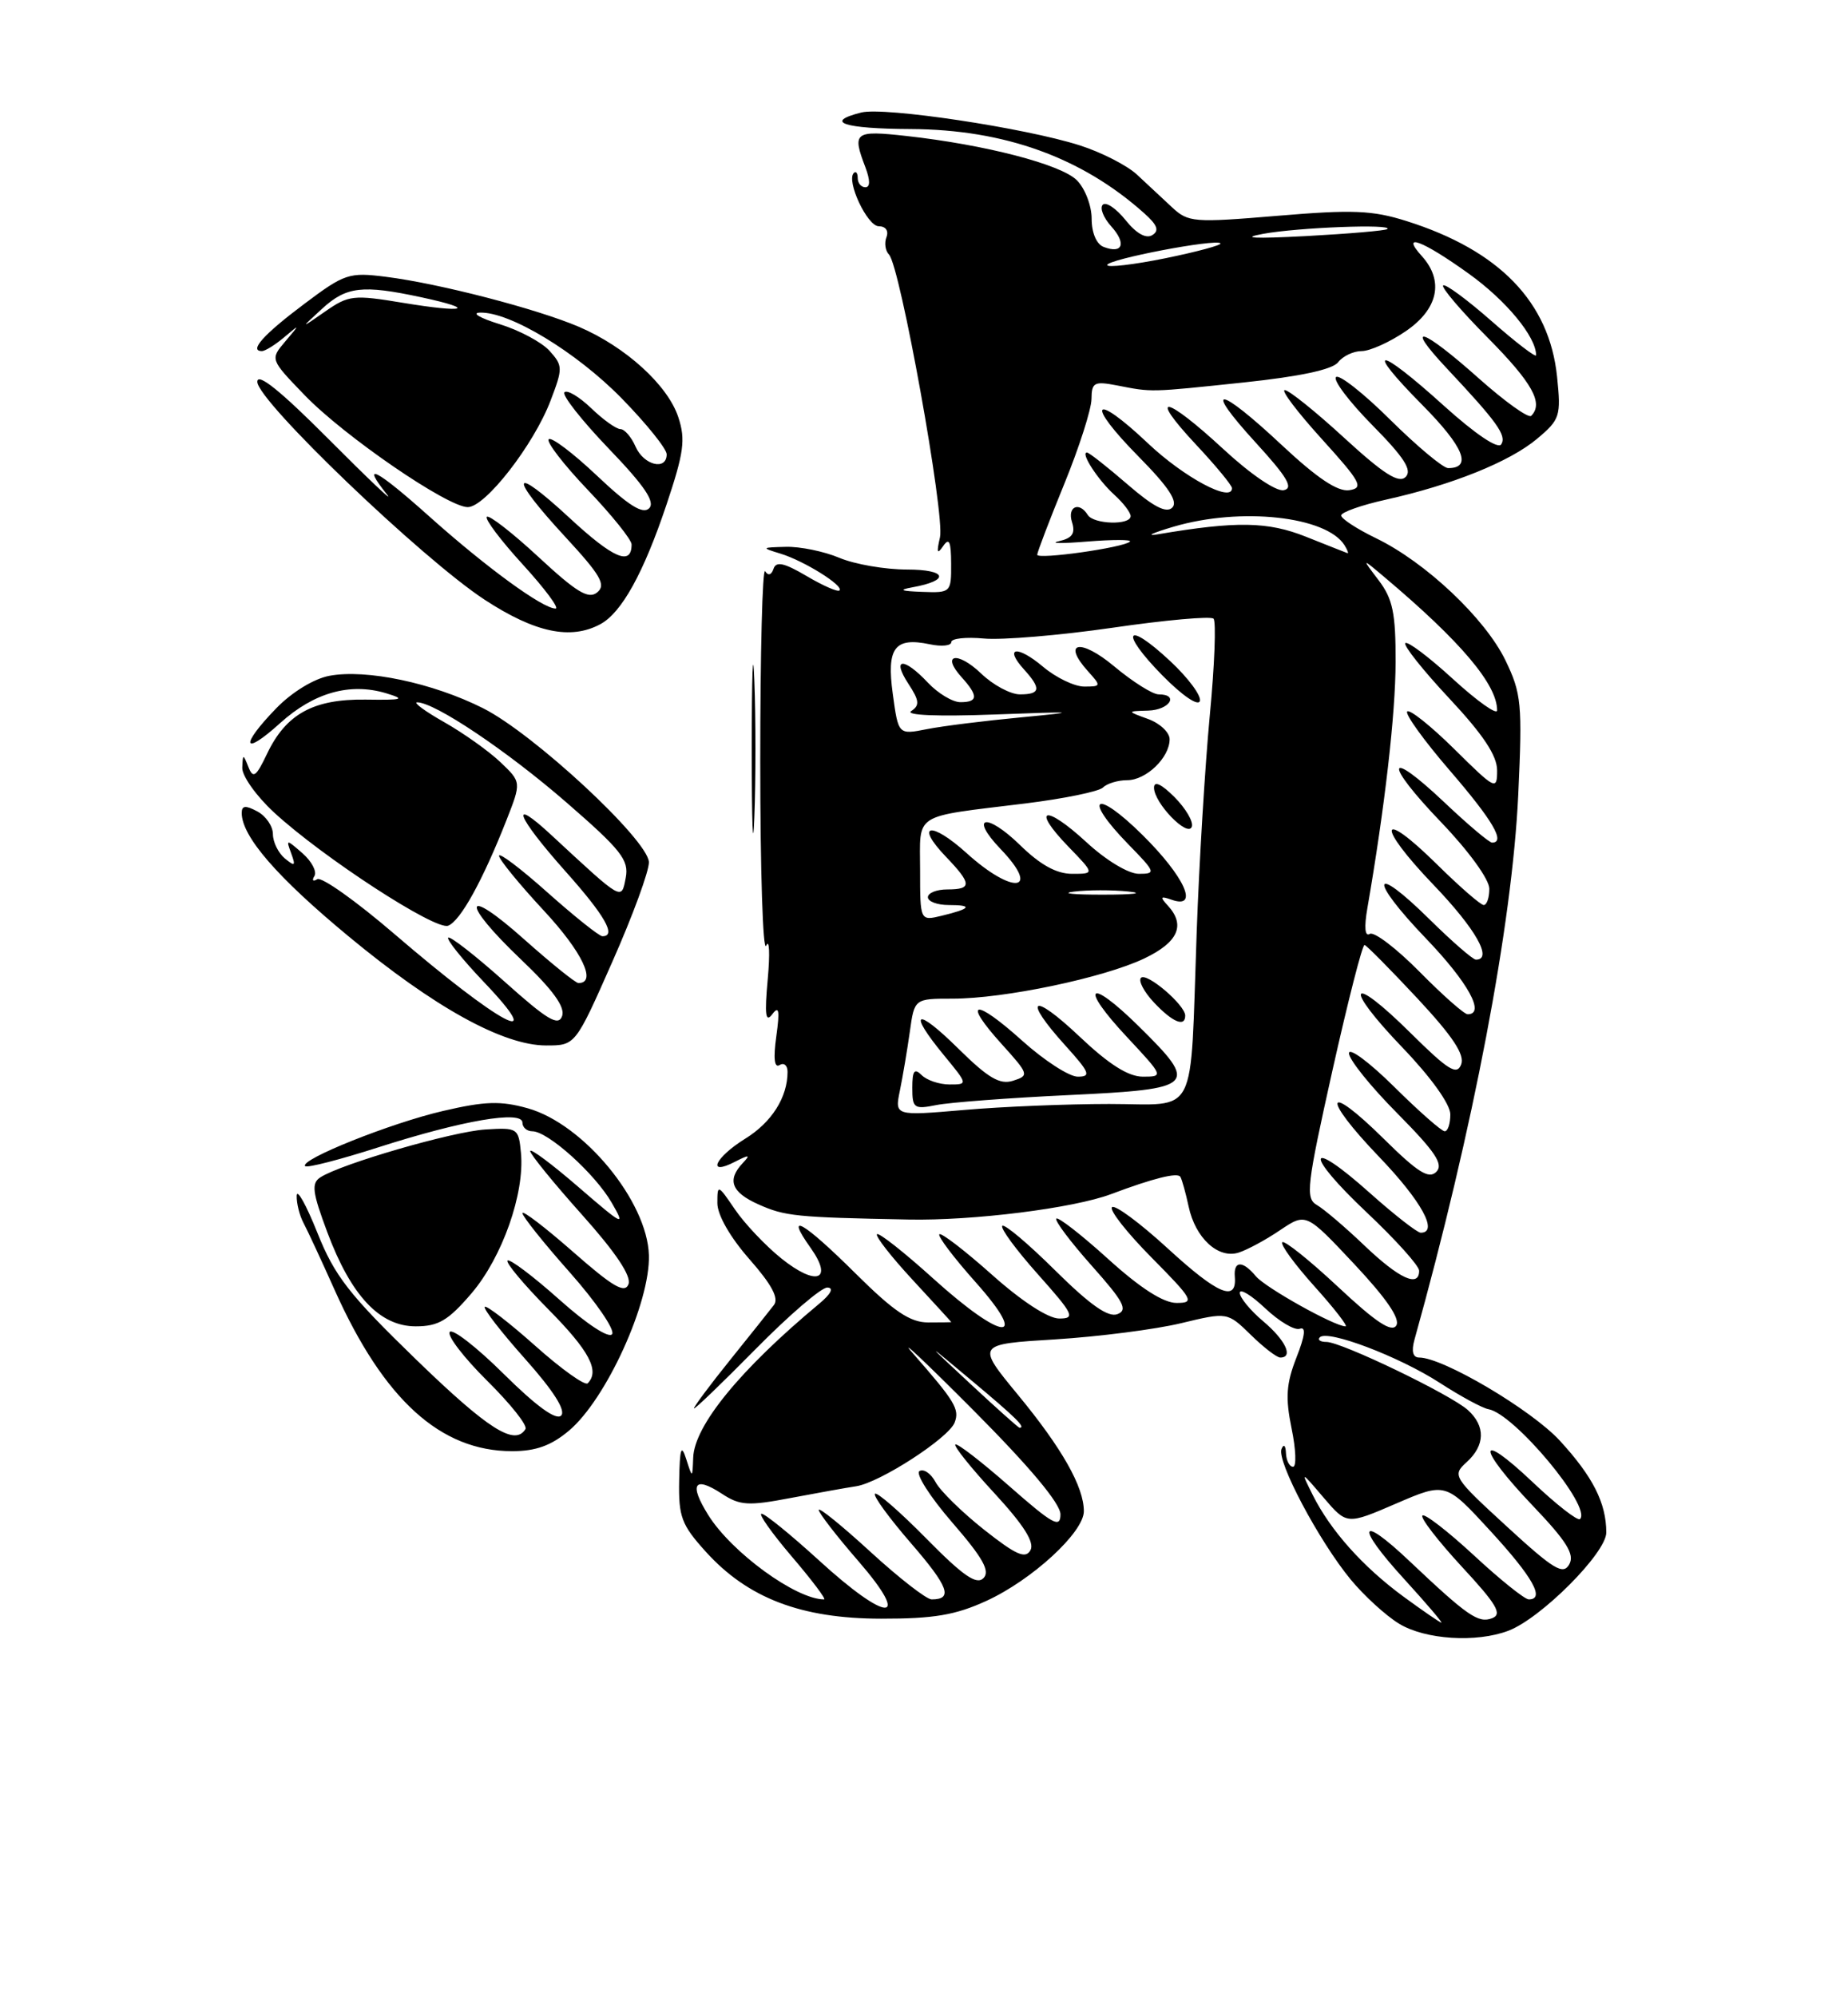 <?xml version="1.0" encoding="UTF-8" standalone="no"?>
<!DOCTYPE svg PUBLIC "-//W3C//DTD SVG 1.1//EN" "http://www.w3.org/Graphics/SVG/1.1/DTD/svg11.dtd" >
<svg xmlns="http://www.w3.org/2000/svg" xmlns:xlink="http://www.w3.org/1999/xlink" version="1.1" viewBox="0 0 237 256">
 <g >
 <path fill="currentColor"
d=" M 193.46 209.01 C 197.64 207.42 206.00 199.04 206.00 196.43 C 206.00 192.65 204.28 189.26 200.03 184.64 C 196.37 180.68 185.07 174.00 182.01 174.00 C 181.20 174.00 180.99 173.21 181.39 171.75 C 188.95 144.68 193.93 118.50 194.71 101.87 C 195.25 90.18 195.12 88.89 193.07 84.64 C 190.46 79.26 182.84 72.07 176.48 68.99 C 174.02 67.80 172.00 66.48 172.00 66.07 C 172.00 65.66 174.59 64.74 177.75 64.04 C 186.26 62.15 193.63 59.18 197.14 56.23 C 200.07 53.77 200.21 53.32 199.69 48.29 C 198.70 38.71 192.29 32.09 180.37 28.33 C 176.00 26.95 173.44 26.85 163.85 27.66 C 153.07 28.56 152.39 28.51 150.30 26.56 C 149.10 25.43 147.07 23.54 145.80 22.37 C 144.54 21.20 141.25 19.52 138.50 18.64 C 131.52 16.40 113.41 13.68 110.46 14.42 C 105.60 15.64 108.17 16.50 116.81 16.54 C 128.82 16.60 138.75 20.18 146.76 27.35 C 148.44 28.85 148.70 29.57 147.77 30.14 C 146.97 30.63 145.71 29.92 144.35 28.21 C 143.15 26.72 141.84 25.83 141.43 26.24 C 141.02 26.65 141.50 27.89 142.50 29.00 C 144.49 31.20 143.99 32.59 141.54 31.65 C 140.62 31.30 140.00 29.84 140.00 28.03 C 140.00 26.36 139.15 24.15 138.10 23.10 C 136.07 21.07 126.37 18.55 116.25 17.43 C 109.58 16.69 109.26 16.93 110.98 21.43 C 111.61 23.10 111.61 24.00 110.98 24.00 C 110.44 24.00 110.00 23.47 110.00 22.83 C 110.00 22.19 109.77 21.89 109.50 22.17 C 108.49 23.17 111.23 29.00 112.70 29.00 C 113.58 29.00 113.99 29.58 113.69 30.38 C 113.39 31.14 113.54 32.15 114.01 32.63 C 115.44 34.08 121.20 66.04 120.55 68.87 C 120.09 70.84 120.19 71.12 120.95 70.00 C 121.73 68.86 121.97 69.39 121.98 72.25 C 122.00 75.94 121.94 76.00 118.25 75.86 C 115.52 75.76 115.18 75.61 117.00 75.28 C 121.89 74.40 121.47 73.00 116.32 73.00 C 113.53 73.00 109.63 72.33 107.65 71.50 C 105.68 70.67 102.59 70.04 100.78 70.09 C 97.63 70.17 97.60 70.20 100.09 70.96 C 103.09 71.87 108.25 75.08 107.66 75.68 C 107.43 75.90 105.54 75.07 103.44 73.83 C 100.55 72.13 99.53 71.91 99.20 72.91 C 98.93 73.71 98.51 73.83 98.13 73.22 C 97.78 72.66 97.50 83.62 97.50 97.57 C 97.50 111.52 97.84 122.16 98.26 121.21 C 98.67 120.27 98.76 122.20 98.46 125.50 C 98.04 130.07 98.18 131.14 99.04 130.00 C 99.90 128.85 100.02 129.49 99.56 132.82 C 99.16 135.66 99.31 136.93 99.98 136.51 C 100.54 136.17 101.00 136.55 101.00 137.38 C 101.00 140.65 98.97 143.85 95.57 145.95 C 91.67 148.37 90.58 150.80 94.25 148.91 C 96.11 147.96 96.28 147.99 95.25 149.08 C 93.21 151.24 93.80 152.82 97.25 154.36 C 100.67 155.89 102.03 156.03 116.50 156.31 C 124.79 156.48 137.69 154.86 142.50 153.05 C 147.93 151.01 151.03 150.24 151.38 150.84 C 151.59 151.20 152.07 152.92 152.44 154.65 C 153.30 158.69 156.23 161.38 158.85 160.55 C 159.95 160.20 162.35 158.91 164.17 157.67 C 167.50 155.44 167.50 155.44 173.68 162.02 C 177.79 166.40 179.60 169.03 179.07 169.89 C 178.49 170.83 176.43 169.46 171.61 164.95 C 167.94 161.52 164.72 158.95 164.45 159.22 C 164.17 159.50 166.02 162.03 168.56 164.86 C 171.11 167.69 172.90 170.00 172.56 170.00 C 171.15 170.00 162.28 165.04 161.06 163.58 C 159.37 161.54 158.19 161.57 158.36 163.64 C 158.64 166.94 156.20 165.92 149.81 160.06 C 146.21 156.76 142.97 154.36 142.61 154.73 C 142.24 155.09 144.53 158.00 147.69 161.19 C 153.02 166.58 153.25 167.00 150.89 167.00 C 149.20 167.00 146.25 165.11 142.13 161.38 C 138.71 158.28 135.71 155.95 135.47 156.19 C 135.23 156.44 137.27 159.15 140.00 162.22 C 144.11 166.83 144.69 167.91 143.30 168.44 C 142.12 168.89 139.80 167.26 135.34 162.85 C 131.88 159.42 128.82 156.84 128.54 157.12 C 128.26 157.41 130.31 160.19 133.10 163.32 C 137.70 168.48 137.95 169.00 135.83 169.00 C 134.42 168.99 131.02 166.78 127.20 163.37 C 123.74 160.29 120.71 157.96 120.47 158.20 C 120.23 158.44 122.31 161.19 125.10 164.32 C 132.16 172.24 128.64 171.96 119.69 163.88 C 115.96 160.51 112.71 157.95 112.47 158.19 C 112.23 158.43 114.28 161.06 117.02 164.02 C 119.76 166.98 122.00 169.43 122.00 169.46 C 122.00 169.48 120.66 169.50 119.03 169.50 C 116.72 169.50 114.64 168.10 109.75 163.25 C 103.01 156.56 100.55 155.16 103.95 159.93 C 106.93 164.12 104.69 164.91 100.17 161.27 C 98.15 159.64 95.49 156.83 94.25 155.01 C 92.06 151.79 92.00 151.77 92.00 154.21 C 92.00 155.72 93.63 158.57 96.10 161.38 C 98.97 164.64 99.92 166.41 99.25 167.27 C 98.73 167.95 96.21 171.11 93.65 174.29 C 91.09 177.47 89.00 180.27 89.00 180.51 C 89.00 180.74 92.53 177.35 96.85 172.97 C 101.17 168.59 105.33 165.01 106.10 165.03 C 106.97 165.05 106.58 165.84 105.05 167.11 C 94.96 175.50 89.05 182.71 88.90 186.83 C 88.80 189.50 88.80 189.50 88.00 187.00 C 87.37 185.03 87.18 185.62 87.10 189.75 C 87.01 194.41 87.39 195.43 90.51 198.88 C 95.90 204.84 102.74 207.46 113.00 207.47 C 119.75 207.48 122.53 207.01 126.50 205.19 C 132.36 202.51 139.00 196.40 139.00 193.70 C 139.00 190.57 136.21 185.64 130.55 178.78 C 125.20 172.29 125.20 172.29 135.35 171.67 C 140.93 171.32 148.18 170.39 151.46 169.60 C 157.41 168.17 157.41 168.17 160.40 171.08 C 162.04 172.69 163.74 174.00 164.19 174.00 C 165.92 174.00 164.86 171.76 162.00 169.35 C 160.35 167.96 159.00 166.32 159.00 165.71 C 159.00 165.11 160.46 165.99 162.25 167.68 C 164.04 169.37 166.04 170.56 166.70 170.31 C 167.51 170.01 167.37 171.19 166.26 174.01 C 164.96 177.34 164.83 179.12 165.64 183.08 C 166.20 185.78 166.28 188.00 165.83 188.00 C 165.37 188.00 164.96 187.21 164.92 186.25 C 164.88 185.25 164.63 185.03 164.35 185.72 C 163.72 187.28 169.14 197.50 173.22 202.45 C 174.94 204.53 177.73 207.08 179.42 208.11 C 182.78 210.16 189.34 210.58 193.46 209.01 Z  M 72.97 183.37 C 77.74 179.36 83.39 166.96 83.22 160.89 C 83.02 153.97 74.84 144.06 67.68 142.05 C 64.21 141.08 62.20 141.14 56.84 142.39 C 50.12 143.94 38.33 148.66 39.14 149.47 C 39.39 149.72 43.62 148.63 48.54 147.05 C 59.31 143.60 67.00 142.28 67.00 143.89 C 67.00 144.50 67.57 145.00 68.27 145.00 C 70.26 145.00 76.29 150.42 78.44 154.14 C 80.26 157.28 79.98 157.15 74.19 152.15 C 70.79 149.21 68.00 147.13 68.00 147.54 C 68.00 147.94 70.97 151.59 74.60 155.65 C 78.96 160.52 81.00 163.56 80.60 164.60 C 80.13 165.83 78.60 164.94 73.50 160.46 C 69.92 157.32 67.00 155.09 67.00 155.49 C 67.00 155.90 69.73 159.32 73.08 163.09 C 76.42 166.86 78.86 170.41 78.51 170.99 C 78.13 171.60 75.30 169.76 71.72 166.56 C 68.34 163.55 65.36 161.31 65.09 161.57 C 64.83 161.84 67.18 164.64 70.31 167.81 C 75.58 173.13 76.95 175.71 75.37 177.30 C 75.02 177.64 72.00 175.49 68.66 172.51 C 65.31 169.53 62.39 167.28 62.17 167.50 C 61.94 167.72 64.27 170.73 67.35 174.18 C 71.00 178.28 72.60 180.80 71.96 181.44 C 71.32 182.08 68.77 180.23 64.61 176.11 C 61.11 172.64 57.98 170.22 57.67 170.73 C 57.35 171.24 59.53 174.06 62.50 177.00 C 65.47 179.94 67.68 182.71 67.39 183.17 C 66.03 185.38 62.60 183.20 53.36 174.25 C 44.78 165.94 42.91 163.54 40.70 158.00 C 39.27 154.43 38.08 152.29 38.05 153.26 C 38.02 154.23 38.42 155.81 38.93 156.76 C 39.44 157.72 41.24 161.59 42.93 165.37 C 49.22 179.40 56.49 186.00 65.67 186.00 C 68.72 186.00 70.69 185.29 72.97 183.37 Z  M 60.46 165.78 C 64.41 161.16 67.31 152.94 66.81 147.77 C 66.51 144.59 66.38 144.51 62.24 144.77 C 58.01 145.04 43.79 149.16 41.09 150.90 C 39.91 151.67 40.05 152.79 41.98 157.95 C 45.03 166.09 48.70 170.00 53.32 170.00 C 56.22 170.00 57.48 169.26 60.46 165.78 Z  M 78.54 123.25 C 81.16 117.34 83.26 111.60 83.22 110.50 C 83.09 107.63 68.41 94.01 61.94 90.77 C 55.50 87.53 46.96 85.73 42.24 86.62 C 40.26 86.99 37.43 88.72 35.43 90.78 C 30.72 95.63 31.10 97.05 35.94 92.67 C 40.26 88.77 44.88 87.47 49.50 88.85 C 52.07 89.63 51.70 89.74 46.88 89.67 C 40.20 89.58 36.68 91.51 34.25 96.61 C 32.84 99.57 32.46 99.84 31.86 98.31 C 31.18 96.61 31.14 96.61 31.07 98.40 C 31.03 99.45 32.86 102.02 35.13 104.12 C 41.35 109.86 55.83 119.28 57.47 118.65 C 59.04 118.05 61.88 112.91 64.93 105.18 C 66.87 100.25 66.87 100.25 64.19 97.70 C 62.71 96.29 59.48 93.99 57.00 92.58 C 54.52 91.18 52.95 90.02 53.50 90.02 C 55.75 90.02 64.99 96.21 72.62 102.83 C 79.67 108.95 80.68 110.23 80.25 112.50 C 79.68 115.43 79.93 115.57 70.75 107.07 C 65.19 101.91 66.22 104.61 72.50 111.66 C 77.60 117.37 79.10 120.01 77.25 120.00 C 76.84 119.99 73.69 117.48 70.25 114.42 C 66.81 111.35 64.00 109.22 64.00 109.69 C 64.00 110.15 66.59 113.32 69.75 116.72 C 74.68 122.02 76.58 126.01 74.18 126.00 C 73.80 125.99 70.69 123.48 67.25 120.42 C 59.35 113.37 59.01 115.55 66.84 123.00 C 70.90 126.86 72.50 129.07 72.09 130.23 C 71.61 131.58 70.19 130.72 64.71 125.82 C 60.97 122.48 57.72 119.95 57.48 120.18 C 57.25 120.42 59.28 122.95 62.00 125.81 C 70.58 134.80 64.11 131.33 50.52 119.66 C 45.66 115.49 41.24 112.35 40.69 112.69 C 40.14 113.03 39.97 112.85 40.32 112.29 C 40.67 111.73 39.99 110.42 38.81 109.38 C 36.70 107.54 36.67 107.54 37.35 109.39 C 37.94 111.00 37.82 111.09 36.52 110.02 C 35.69 109.32 35.00 107.93 35.00 106.91 C 35.00 105.90 34.10 104.59 33.00 104.00 C 31.48 103.19 31.00 103.24 31.00 104.21 C 31.01 107.21 35.52 112.41 44.65 119.97 C 55.69 129.12 64.53 134.00 70.05 134.00 C 73.79 134.00 73.79 134.00 78.54 123.25 Z  M 96.74 87.25 C 96.56 82.44 96.41 86.38 96.41 96.00 C 96.41 105.62 96.56 109.56 96.74 104.75 C 96.93 99.94 96.93 92.06 96.74 87.25 Z  M 76.98 80.01 C 79.71 78.55 82.53 73.47 85.48 64.67 C 87.71 58.01 87.94 56.34 86.99 53.47 C 85.64 49.37 80.24 44.46 74.27 41.90 C 68.91 39.60 56.35 36.34 49.50 35.48 C 44.77 34.88 44.20 35.06 39.00 38.97 C 33.81 42.86 31.89 45.00 33.59 45.00 C 34.00 45.00 35.28 44.21 36.42 43.25 C 38.50 41.50 38.50 41.50 36.57 43.78 C 34.64 46.06 34.64 46.06 39.07 50.65 C 44.13 55.90 57.40 65.00 59.99 65.00 C 62.24 65.00 68.44 57.03 70.60 51.37 C 72.20 47.19 72.19 46.87 70.47 44.96 C 69.47 43.86 66.59 42.32 64.08 41.55 C 61.56 40.77 60.42 40.11 61.55 40.07 C 65.35 39.94 73.89 45.10 79.72 51.05 C 82.90 54.30 85.50 57.53 85.50 58.23 C 85.50 60.36 82.56 59.64 81.51 57.25 C 80.97 56.01 80.09 55.00 79.57 55.00 C 79.04 55.00 77.35 53.80 75.82 52.32 C 74.28 50.85 72.74 49.93 72.39 50.28 C 72.04 50.63 74.59 53.87 78.05 57.48 C 82.66 62.27 84.06 64.34 83.25 65.15 C 82.45 65.95 80.64 64.83 76.56 60.97 C 73.49 58.07 70.70 55.96 70.37 56.30 C 70.04 56.63 72.29 59.55 75.38 62.79 C 78.47 66.03 81.00 69.18 81.00 69.78 C 81.00 72.58 78.67 71.59 73.07 66.41 C 65.50 59.40 65.15 60.88 72.50 68.82 C 77.03 73.72 77.75 74.96 76.60 75.92 C 75.48 76.85 73.97 75.94 69.07 71.40 C 65.70 68.28 62.71 65.96 62.43 66.24 C 62.15 66.52 64.23 69.28 67.06 72.37 C 69.89 75.47 71.77 78.00 71.25 78.00 C 69.59 78.00 62.32 72.69 55.04 66.18 C 48.27 60.12 46.16 59.04 49.66 63.42 C 50.57 64.56 47.20 61.36 42.16 56.30 C 35.95 50.07 33.00 47.70 33.00 48.94 C 33.00 51.38 54.15 71.64 62.17 76.88 C 68.62 81.09 73.17 82.05 76.98 80.01 Z  M 179.96 204.62 C 174.78 200.81 170.64 196.18 168.36 191.63 C 166.80 188.50 166.80 188.50 169.76 191.97 C 172.73 195.44 172.73 195.44 179.06 192.71 C 185.40 189.98 185.40 189.98 191.15 196.24 C 196.59 202.16 198.18 205.00 196.06 205.00 C 195.54 205.00 192.37 202.46 189.03 199.36 C 185.68 196.26 182.70 193.96 182.42 194.25 C 182.13 194.54 184.40 197.47 187.45 200.78 C 191.96 205.64 192.70 206.90 191.36 207.41 C 189.59 208.09 188.22 207.14 180.77 200.10 C 174.27 193.94 173.78 195.50 180.06 202.37 C 182.89 205.47 185.04 207.99 184.85 207.98 C 184.66 207.96 182.46 206.45 179.96 204.62 Z  M 105.00 199.97 C 101.42 196.71 98.13 194.03 97.67 194.02 C 97.22 194.01 98.96 196.47 101.54 199.50 C 104.13 202.53 105.99 205.00 105.69 205.00 C 102.09 205.00 93.84 198.99 90.84 194.20 C 88.34 190.20 89.02 189.13 92.57 191.45 C 94.88 192.97 95.95 193.04 101.35 192.01 C 104.73 191.37 108.53 190.69 109.78 190.50 C 112.80 190.06 121.66 184.33 122.43 182.33 C 123.08 180.62 122.50 179.65 117.06 173.44 C 115.10 171.21 118.56 174.46 124.75 180.67 C 132.07 188.02 136.00 192.71 136.00 194.10 C 136.00 195.93 135.03 195.39 129.46 190.50 C 125.86 187.34 122.74 184.93 122.52 185.15 C 122.30 185.36 124.56 188.18 127.54 191.40 C 131.30 195.48 132.71 197.70 132.15 198.70 C 131.51 199.84 130.30 199.30 126.21 196.07 C 123.39 193.84 120.59 191.10 119.99 189.98 C 119.39 188.86 118.46 188.22 117.92 188.55 C 117.38 188.88 119.27 191.85 122.11 195.13 C 126.07 199.69 127.01 201.39 126.12 202.28 C 125.23 203.17 123.50 201.97 118.82 197.22 C 115.44 193.79 112.47 191.20 112.21 191.46 C 111.95 191.72 114.04 194.58 116.85 197.82 C 121.66 203.38 122.26 205.00 119.48 205.00 C 118.82 205.00 115.30 202.26 111.64 198.91 C 107.99 195.56 105.00 193.14 105.00 193.53 C 105.00 193.91 107.29 196.88 110.10 200.11 C 117.02 208.11 113.80 208.02 105.00 199.97 Z  M 193.25 195.66 C 186.36 189.34 186.22 189.11 188.08 187.42 C 190.47 185.26 190.53 182.79 188.25 180.73 C 186.04 178.74 172.04 172.00 170.11 172.00 C 169.32 172.00 168.94 171.73 169.27 171.40 C 170.27 170.40 179.40 173.86 184.61 177.22 C 187.30 178.96 190.12 180.49 190.89 180.62 C 194.20 181.20 204.18 193.16 202.63 194.70 C 202.35 194.99 199.61 192.86 196.56 189.97 C 189.33 183.13 189.35 185.42 196.59 193.01 C 200.93 197.56 201.97 199.23 201.25 200.51 C 200.47 201.91 199.25 201.17 193.25 195.66 Z  M 124.50 177.42 C 118.50 171.84 118.50 171.84 124.75 177.07 C 130.31 181.72 131.61 183.00 130.75 183.00 C 130.61 183.00 127.80 180.49 124.50 177.42 Z  M 175.00 159.66 C 172.53 157.30 169.77 154.95 168.87 154.44 C 167.40 153.59 167.59 151.95 170.87 137.25 C 172.87 128.32 174.72 121.06 175.00 121.12 C 175.28 121.19 178.32 124.27 181.78 127.97 C 186.31 132.83 187.87 135.18 187.39 136.43 C 186.84 137.87 185.73 137.18 180.89 132.39 C 173.03 124.61 172.16 126.25 179.88 134.29 C 183.53 138.09 186.00 141.54 186.00 142.83 C 186.00 144.03 185.68 145.00 185.28 145.00 C 184.88 145.00 181.96 142.43 178.78 139.28 C 175.60 136.14 173.00 134.21 173.00 135.00 C 173.00 135.80 175.79 139.27 179.21 142.71 C 184.09 147.64 185.16 149.24 184.20 150.20 C 183.24 151.16 181.82 150.26 177.52 146.02 C 169.92 138.51 169.37 140.47 176.88 148.29 C 182.31 153.95 184.53 158.00 182.20 158.00 C 181.76 158.00 178.81 155.70 175.65 152.88 C 167.51 145.62 167.20 147.79 175.29 155.41 C 178.98 158.89 182.00 162.24 182.00 162.87 C 182.00 165.07 179.45 163.90 175.00 159.66 Z  M 115.41 139.77 C 115.78 137.97 116.35 134.59 116.68 132.25 C 117.27 128.00 117.27 128.00 122.18 128.00 C 128.80 128.00 141.54 125.33 146.75 122.85 C 151.11 120.77 152.08 118.57 149.75 116.05 C 148.73 114.95 148.82 114.82 150.25 115.32 C 153.84 116.59 151.95 112.38 146.50 107.00 C 140.44 101.01 138.77 102.13 144.70 108.21 C 148.21 111.80 148.28 112.00 146.06 112.00 C 144.71 112.00 141.84 110.27 139.29 107.91 C 134.00 103.04 132.18 103.52 137.01 108.51 C 140.39 112.00 140.39 112.00 137.49 112.00 C 135.49 112.00 133.41 110.85 130.81 108.31 C 126.50 104.11 124.25 104.56 128.32 108.82 C 133.57 114.29 129.94 114.75 123.98 109.36 C 119.39 105.21 117.26 105.58 121.32 109.82 C 124.64 113.28 124.67 114.00 121.50 114.00 C 120.12 114.00 119.00 114.45 119.00 115.00 C 119.00 115.55 120.20 116.00 121.67 116.00 C 124.84 116.00 124.52 116.47 120.75 117.38 C 118.00 118.04 118.00 118.04 118.00 111.54 C 118.00 104.06 116.87 104.78 131.50 102.98 C 136.45 102.37 140.93 101.45 141.45 100.94 C 141.97 100.42 143.37 100.00 144.55 100.00 C 146.99 100.00 150.00 97.11 150.00 94.75 C 150.00 93.88 148.76 92.71 147.25 92.16 C 144.50 91.16 144.50 91.16 147.25 91.08 C 149.98 91.00 151.28 89.00 148.59 89.00 C 147.82 89.00 145.25 87.38 142.88 85.40 C 138.55 81.78 136.12 82.26 139.55 86.06 C 141.24 87.93 141.22 88.00 139.05 88.00 C 137.81 88.00 135.43 86.86 133.77 85.46 C 130.44 82.66 128.71 82.92 131.34 85.82 C 133.56 88.27 133.43 89.00 130.80 89.00 C 129.60 89.00 127.35 87.80 125.82 86.32 C 122.77 83.41 120.64 83.84 123.34 86.82 C 125.48 89.19 125.44 90.00 123.17 90.00 C 122.17 90.00 120.29 88.87 119.00 87.50 C 115.91 84.21 114.31 84.29 116.49 87.63 C 117.91 89.79 117.97 90.41 116.86 91.14 C 116.04 91.68 120.29 91.85 127.50 91.58 C 138.19 91.18 138.57 91.22 131.00 91.94 C 126.33 92.38 120.86 93.06 118.86 93.46 C 115.21 94.18 115.21 94.18 114.50 88.97 C 113.68 83.03 114.72 81.63 119.25 82.58 C 120.76 82.90 122.00 82.77 122.00 82.30 C 122.00 81.83 123.88 81.63 126.17 81.84 C 128.46 82.06 135.89 81.44 142.67 80.46 C 149.45 79.47 155.29 78.95 155.63 79.30 C 155.98 79.65 155.77 85.24 155.15 91.72 C 154.54 98.20 153.78 110.70 153.47 119.50 C 152.60 143.80 153.77 141.50 142.25 141.50 C 136.89 141.50 128.50 141.84 123.62 142.27 C 114.74 143.03 114.74 143.03 115.41 139.77 Z  M 137.07 140.36 C 153.42 139.58 153.81 139.19 146.02 131.52 C 139.57 125.17 138.35 126.32 144.54 132.93 C 149.21 137.93 149.24 138.00 146.58 138.00 C 144.70 138.00 142.22 136.43 138.44 132.85 C 132.32 127.07 131.07 127.86 136.62 134.00 C 139.76 137.47 139.97 138.00 138.22 138.00 C 137.12 138.00 133.90 135.92 131.07 133.37 C 124.95 127.87 123.34 128.16 128.47 133.83 C 131.96 137.69 132.01 137.86 129.93 138.52 C 128.23 139.06 126.75 138.20 122.89 134.39 C 117.43 129.01 116.35 129.54 121.07 135.27 C 124.14 139.00 124.14 139.00 121.77 139.00 C 120.47 139.00 118.86 138.46 118.20 137.80 C 117.27 136.87 117.00 137.23 117.00 139.43 C 117.00 142.04 117.22 142.21 120.07 141.64 C 121.76 141.30 129.41 140.72 137.07 140.36 Z  M 152.00 130.17 C 152.00 128.82 147.06 124.60 146.33 125.33 C 145.96 125.70 146.71 127.13 148.00 128.50 C 150.37 131.02 152.00 131.70 152.00 130.17 Z  M 150.62 102.16 C 148.93 100.48 148.00 100.05 148.00 100.96 C 148.00 102.93 152.36 107.42 152.85 105.95 C 153.06 105.31 152.06 103.61 150.62 102.16 Z  M 150.07 84.73 C 144.36 79.40 143.52 80.91 149.05 86.55 C 151.60 89.14 153.65 90.55 153.88 89.86 C 154.10 89.20 152.39 86.89 150.07 84.73 Z  M 182.05 124.55 C 179.08 121.55 176.22 119.37 175.67 119.70 C 175.05 120.09 174.93 118.88 175.36 116.41 C 177.59 103.52 178.97 91.53 178.98 84.88 C 179.00 78.58 178.62 76.77 176.81 74.38 C 174.62 71.50 174.62 71.50 177.56 73.98 C 187.35 82.23 192.00 87.73 192.00 91.05 C 192.00 91.68 189.47 89.89 186.37 87.06 C 183.28 84.23 180.52 82.15 180.23 82.43 C 179.95 82.71 182.48 85.90 185.86 89.51 C 190.22 94.17 192.00 96.85 192.00 98.75 C 192.00 101.33 191.78 101.22 186.52 96.02 C 183.51 93.05 180.79 90.88 180.47 91.19 C 180.16 91.51 182.62 94.92 185.95 98.78 C 191.45 105.16 193.12 108.00 191.35 108.00 C 190.99 108.00 188.26 105.70 185.29 102.89 C 177.72 95.73 177.38 97.64 184.84 105.41 C 188.37 109.09 191.00 112.72 191.00 113.91 C 191.00 115.06 190.68 116.00 190.28 116.00 C 189.89 116.00 187.20 113.66 184.31 110.81 C 176.83 103.43 176.43 105.69 183.84 113.41 C 189.25 119.05 191.50 123.00 189.28 123.00 C 188.89 123.00 186.20 120.66 183.31 117.81 C 175.86 110.46 175.49 112.60 182.88 120.29 C 188.30 125.94 190.53 130.00 188.22 130.00 C 187.78 130.00 185.01 127.55 182.05 124.55 Z  M 137.73 114.28 C 139.50 114.06 142.65 114.05 144.73 114.27 C 146.80 114.49 145.35 114.67 141.50 114.67 C 137.65 114.68 135.95 114.50 137.73 114.28 Z  M 133.02 71.10 C 133.03 70.77 134.59 66.67 136.50 62.00 C 138.41 57.33 139.97 52.44 139.98 51.14 C 140.00 49.01 140.33 48.84 143.25 49.40 C 147.81 50.29 147.33 50.30 159.50 49.02 C 166.71 48.26 170.88 47.37 171.61 46.43 C 172.22 45.64 173.58 45.00 174.63 45.00 C 175.68 45.00 178.22 43.86 180.27 42.46 C 184.44 39.63 185.22 36.01 182.35 32.83 C 179.55 29.74 182.39 30.79 188.34 35.06 C 193.16 38.51 197.00 43.16 197.00 45.53 C 197.00 45.88 194.42 43.91 191.27 41.14 C 188.12 38.38 185.34 36.33 185.08 36.59 C 184.82 36.84 187.40 39.87 190.81 43.30 C 196.53 49.08 197.98 51.69 196.37 53.30 C 196.02 53.64 192.99 51.47 189.62 48.47 C 182.34 41.98 179.94 41.25 185.58 47.25 C 192.01 54.10 193.24 55.81 192.53 56.95 C 192.13 57.61 189.22 55.65 185.19 52.02 C 176.64 44.29 174.80 44.22 182.40 51.90 C 187.73 57.28 188.84 60.00 185.72 60.00 C 185.08 60.00 181.74 57.21 178.30 53.81 C 174.87 50.40 171.73 47.94 171.34 48.33 C 170.94 48.73 173.05 51.51 176.02 54.52 C 180.09 58.64 181.13 60.27 180.27 61.13 C 179.40 62.00 177.46 60.77 172.41 56.14 C 168.73 52.76 165.29 50.00 164.77 50.00 C 164.25 50.00 166.38 52.81 169.50 56.25 C 174.53 61.80 174.93 62.54 173.04 62.83 C 171.56 63.05 168.94 61.30 164.42 57.08 C 156.20 49.38 154.14 49.19 161.06 56.75 C 165.11 61.18 165.93 62.58 164.63 62.83 C 163.66 63.02 160.38 60.79 156.91 57.58 C 149.44 50.67 147.09 50.25 153.36 56.96 C 155.91 59.68 158.00 62.21 158.00 62.57 C 158.00 64.48 151.85 61.20 147.21 56.81 C 140.13 50.12 139.14 51.55 146.02 58.52 C 149.86 62.41 151.11 64.29 150.34 65.06 C 149.58 65.82 147.92 64.96 144.57 62.06 C 141.99 59.83 139.66 58.00 139.40 58.00 C 138.53 58.00 140.79 61.50 142.91 63.42 C 144.06 64.46 145.00 65.69 145.00 66.15 C 145.00 67.35 140.25 67.21 139.50 66.00 C 138.40 64.23 136.85 64.94 137.48 66.92 C 137.94 68.37 137.52 68.98 135.79 69.37 C 134.53 69.66 136.18 69.68 139.45 69.41 C 142.72 69.15 145.18 69.15 144.91 69.42 C 144.14 70.19 133.00 71.76 133.02 71.10 Z  M 167.50 68.80 C 162.59 66.84 158.57 66.78 148.50 68.48 C 146.85 68.76 147.75 68.32 150.50 67.51 C 159.13 64.97 170.13 66.17 172.44 69.90 C 172.81 70.50 172.98 70.95 172.81 70.90 C 172.64 70.84 170.25 69.90 167.50 68.80 Z  M 142.00 33.97 C 142.00 33.24 155.91 30.58 156.52 31.19 C 156.74 31.40 153.56 32.26 149.46 33.10 C 145.36 33.93 142.00 34.32 142.00 33.97 Z  M 162.00 29.97 C 166.51 29.15 178.70 28.68 177.92 29.36 C 177.69 29.56 173.00 29.96 167.50 30.26 C 160.82 30.61 158.99 30.52 162.00 29.97 Z  M 41.31 39.57 C 44.42 36.72 46.48 36.48 54.02 38.10 C 61.29 39.66 59.69 40.14 51.66 38.81 C 45.33 37.76 44.71 37.83 41.71 39.92 C 38.50 42.15 38.50 42.15 41.31 39.57 Z "/>
</g>
</svg>